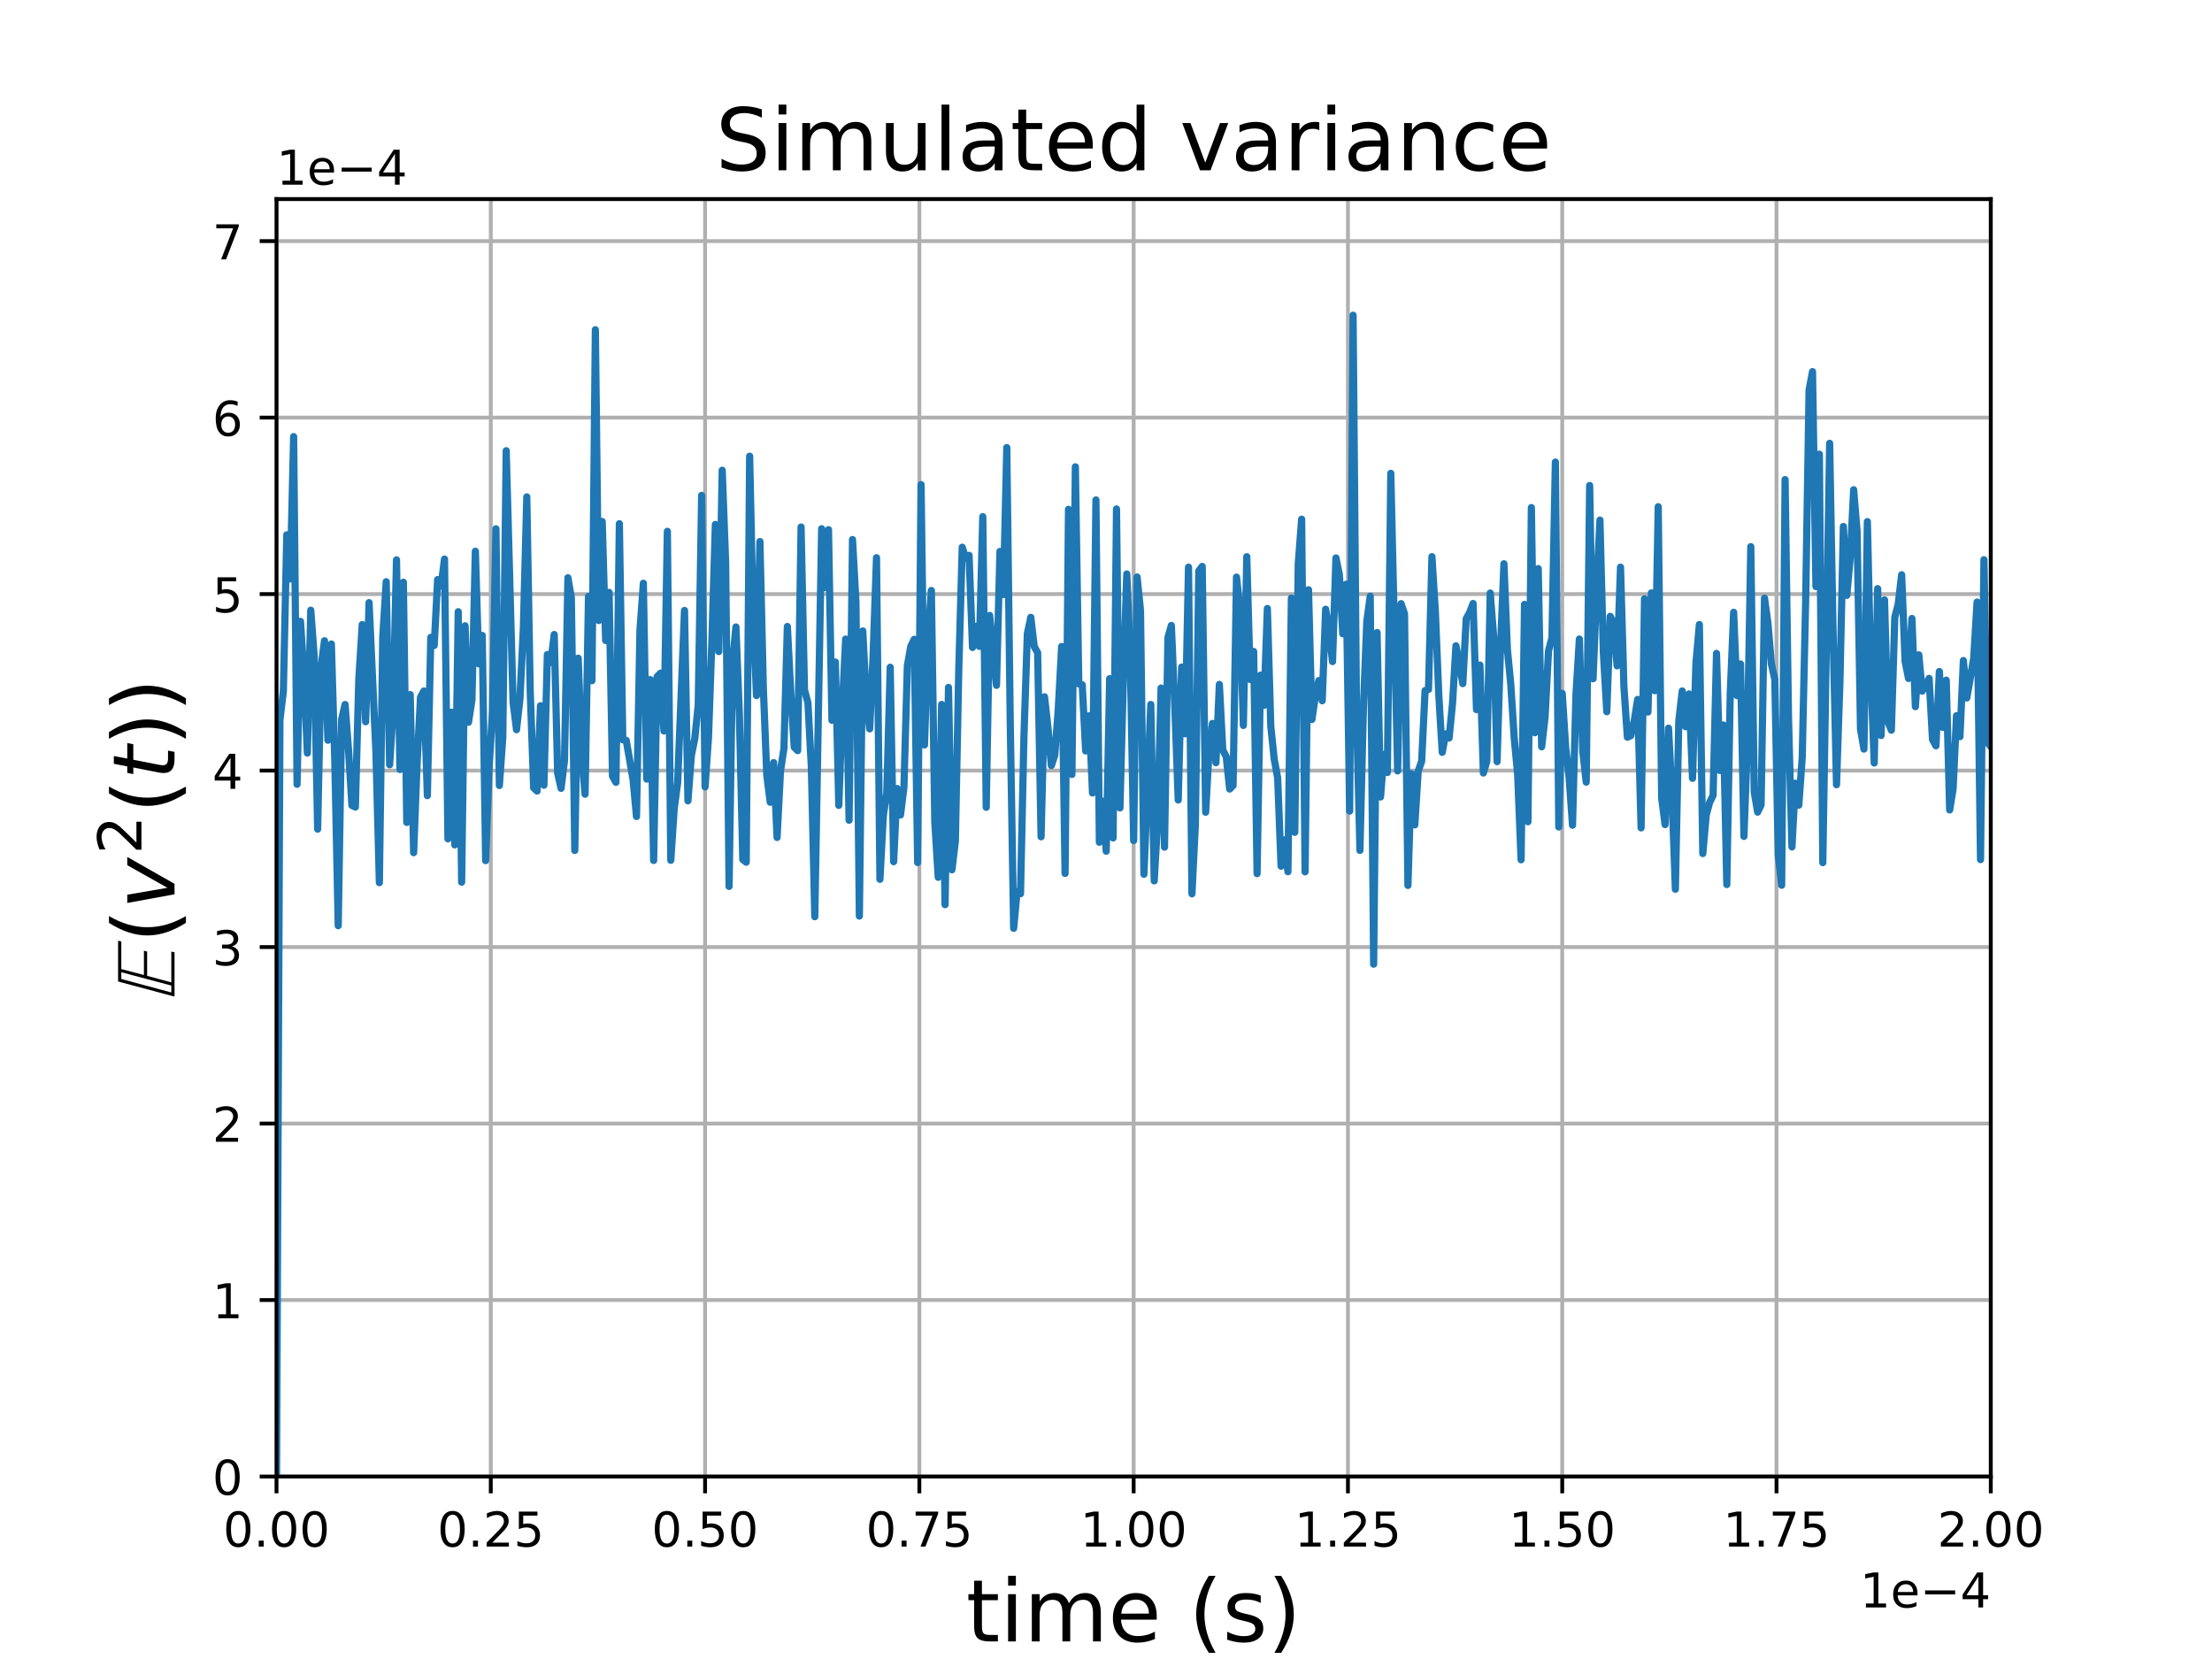 <?xml version="1.0" encoding="utf-8" standalone="no"?>
<!DOCTYPE svg PUBLIC "-//W3C//DTD SVG 1.1//EN"
  "http://www.w3.org/Graphics/SVG/1.1/DTD/svg11.dtd">
<!-- Created with matplotlib (http://matplotlib.org/) -->
<svg height="345.6pt" version="1.1" viewBox="0 0 460.8 345.6" width="460.8pt" xmlns="http://www.w3.org/2000/svg" xmlns:xlink="http://www.w3.org/1999/xlink">
 <defs>
  <style type="text/css">
*{stroke-linecap:butt;stroke-linejoin:round;}
  </style>
 </defs>
 <g id="figure_1">
  <g id="patch_1">
   <path d="M 0 345.6 
L 460.8 345.6 
L 460.8 0 
L 0 0 
z
" style="fill:#ffffff;"/>
  </g>
  <g id="axes_1">
   <g id="patch_2">
    <path d="M 57.6 307.584 
L 414.72 307.584 
L 414.72 41.472 
L 57.6 41.472 
z
" style="fill:#ffffff;"/>
   </g>
   <g id="matplotlib.axis_1">
    <g id="xtick_1">
     <g id="line2d_1">
      <path clip-path="url(#p6c1ec635d7)" d="M 57.6 307.584 
L 57.6 41.472 
" style="fill:none;stroke:#b0b0b0;stroke-linecap:square;stroke-width:0.8;"/>
     </g>
     <g id="line2d_2">
      <defs>
       <path d="M 0 0 
L 0 3.5 
" id="me4e02d1279" style="stroke:#000000;stroke-width:0.8;"/>
      </defs>
      <g>
       <use style="stroke:#000000;stroke-width:0.8;" x="57.6" xlink:href="#me4e02d1279" y="307.584"/>
      </g>
     </g>
     <g id="text_1">
      <!-- 0.00 -->
      <defs>
       <path d="M 31.781 66.406 
Q 24.172 66.406 20.328 58.906 
Q 16.5 51.422 16.5 36.375 
Q 16.5 21.391 20.328 13.891 
Q 24.172 6.391 31.781 6.391 
Q 39.453 6.391 43.281 13.891 
Q 47.125 21.391 47.125 36.375 
Q 47.125 51.422 43.281 58.906 
Q 39.453 66.406 31.781 66.406 
z
M 31.781 74.219 
Q 44.047 74.219 50.516 64.516 
Q 56.984 54.828 56.984 36.375 
Q 56.984 17.969 50.516 8.266 
Q 44.047 -1.422 31.781 -1.422 
Q 19.531 -1.422 13.062 8.266 
Q 6.594 17.969 6.594 36.375 
Q 6.594 54.828 13.062 64.516 
Q 19.531 74.219 31.781 74.219 
z
" id="DejaVuSans-30"/>
       <path d="M 10.688 12.406 
L 21 12.406 
L 21 0 
L 10.688 0 
z
" id="DejaVuSans-2e"/>
      </defs>
      <g transform="translate(46.467 322.182)scale(0.1 -0.1)">
       <use xlink:href="#DejaVuSans-30"/>
       <use x="63.623" xlink:href="#DejaVuSans-2e"/>
       <use x="95.41" xlink:href="#DejaVuSans-30"/>
       <use x="159.033" xlink:href="#DejaVuSans-30"/>
      </g>
     </g>
    </g>
    <g id="xtick_2">
     <g id="line2d_3">
      <path clip-path="url(#p6c1ec635d7)" d="M 102.24 307.584 
L 102.24 41.472 
" style="fill:none;stroke:#b0b0b0;stroke-linecap:square;stroke-width:0.8;"/>
     </g>
     <g id="line2d_4">
      <g>
       <use style="stroke:#000000;stroke-width:0.8;" x="102.24" xlink:href="#me4e02d1279" y="307.584"/>
      </g>
     </g>
     <g id="text_2">
      <!-- 0.25 -->
      <defs>
       <path d="M 19.188 8.297 
L 53.609 8.297 
L 53.609 0 
L 7.328 0 
L 7.328 8.297 
Q 12.938 14.109 22.625 23.891 
Q 32.328 33.688 34.812 36.531 
Q 39.547 41.844 41.422 45.531 
Q 43.312 49.219 43.312 52.781 
Q 43.312 58.594 39.234 62.25 
Q 35.156 65.922 28.609 65.922 
Q 23.969 65.922 18.812 64.312 
Q 13.672 62.703 7.812 59.422 
L 7.812 69.391 
Q 13.766 71.781 18.938 73 
Q 24.125 74.219 28.422 74.219 
Q 39.75 74.219 46.484 68.547 
Q 53.219 62.891 53.219 53.422 
Q 53.219 48.922 51.531 44.891 
Q 49.859 40.875 45.406 35.406 
Q 44.188 33.984 37.641 27.219 
Q 31.109 20.453 19.188 8.297 
z
" id="DejaVuSans-32"/>
       <path d="M 10.797 72.906 
L 49.516 72.906 
L 49.516 64.594 
L 19.828 64.594 
L 19.828 46.734 
Q 21.969 47.469 24.109 47.828 
Q 26.266 48.188 28.422 48.188 
Q 40.625 48.188 47.75 41.5 
Q 54.891 34.812 54.891 23.391 
Q 54.891 11.625 47.562 5.094 
Q 40.234 -1.422 26.906 -1.422 
Q 22.312 -1.422 17.547 -0.641 
Q 12.797 0.141 7.719 1.703 
L 7.719 11.625 
Q 12.109 9.234 16.797 8.062 
Q 21.484 6.891 26.703 6.891 
Q 35.156 6.891 40.078 11.328 
Q 45.016 15.766 45.016 23.391 
Q 45.016 31 40.078 35.438 
Q 35.156 39.891 26.703 39.891 
Q 22.75 39.891 18.812 39.016 
Q 14.891 38.141 10.797 36.281 
z
" id="DejaVuSans-35"/>
      </defs>
      <g transform="translate(91.107 322.182)scale(0.1 -0.1)">
       <use xlink:href="#DejaVuSans-30"/>
       <use x="63.623" xlink:href="#DejaVuSans-2e"/>
       <use x="95.41" xlink:href="#DejaVuSans-32"/>
       <use x="159.033" xlink:href="#DejaVuSans-35"/>
      </g>
     </g>
    </g>
    <g id="xtick_3">
     <g id="line2d_5">
      <path clip-path="url(#p6c1ec635d7)" d="M 146.88 307.584 
L 146.88 41.472 
" style="fill:none;stroke:#b0b0b0;stroke-linecap:square;stroke-width:0.8;"/>
     </g>
     <g id="line2d_6">
      <g>
       <use style="stroke:#000000;stroke-width:0.8;" x="146.88" xlink:href="#me4e02d1279" y="307.584"/>
      </g>
     </g>
     <g id="text_3">
      <!-- 0.50 -->
      <g transform="translate(135.747 322.182)scale(0.1 -0.1)">
       <use xlink:href="#DejaVuSans-30"/>
       <use x="63.623" xlink:href="#DejaVuSans-2e"/>
       <use x="95.41" xlink:href="#DejaVuSans-35"/>
       <use x="159.033" xlink:href="#DejaVuSans-30"/>
      </g>
     </g>
    </g>
    <g id="xtick_4">
     <g id="line2d_7">
      <path clip-path="url(#p6c1ec635d7)" d="M 191.52 307.584 
L 191.52 41.472 
" style="fill:none;stroke:#b0b0b0;stroke-linecap:square;stroke-width:0.8;"/>
     </g>
     <g id="line2d_8">
      <g>
       <use style="stroke:#000000;stroke-width:0.8;" x="191.52" xlink:href="#me4e02d1279" y="307.584"/>
      </g>
     </g>
     <g id="text_4">
      <!-- 0.75 -->
      <defs>
       <path d="M 8.203 72.906 
L 55.078 72.906 
L 55.078 68.703 
L 28.609 0 
L 18.312 0 
L 43.219 64.594 
L 8.203 64.594 
z
" id="DejaVuSans-37"/>
      </defs>
      <g transform="translate(180.387 322.182)scale(0.1 -0.1)">
       <use xlink:href="#DejaVuSans-30"/>
       <use x="63.623" xlink:href="#DejaVuSans-2e"/>
       <use x="95.41" xlink:href="#DejaVuSans-37"/>
       <use x="159.033" xlink:href="#DejaVuSans-35"/>
      </g>
     </g>
    </g>
    <g id="xtick_5">
     <g id="line2d_9">
      <path clip-path="url(#p6c1ec635d7)" d="M 236.16 307.584 
L 236.16 41.472 
" style="fill:none;stroke:#b0b0b0;stroke-linecap:square;stroke-width:0.8;"/>
     </g>
     <g id="line2d_10">
      <g>
       <use style="stroke:#000000;stroke-width:0.8;" x="236.16" xlink:href="#me4e02d1279" y="307.584"/>
      </g>
     </g>
     <g id="text_5">
      <!-- 1.00 -->
      <defs>
       <path d="M 12.406 8.297 
L 28.516 8.297 
L 28.516 63.922 
L 10.984 60.406 
L 10.984 69.391 
L 28.422 72.906 
L 38.281 72.906 
L 38.281 8.297 
L 54.391 8.297 
L 54.391 0 
L 12.406 0 
z
" id="DejaVuSans-31"/>
      </defs>
      <g transform="translate(225.027 322.182)scale(0.1 -0.1)">
       <use xlink:href="#DejaVuSans-31"/>
       <use x="63.623" xlink:href="#DejaVuSans-2e"/>
       <use x="95.41" xlink:href="#DejaVuSans-30"/>
       <use x="159.033" xlink:href="#DejaVuSans-30"/>
      </g>
     </g>
    </g>
    <g id="xtick_6">
     <g id="line2d_11">
      <path clip-path="url(#p6c1ec635d7)" d="M 280.8 307.584 
L 280.8 41.472 
" style="fill:none;stroke:#b0b0b0;stroke-linecap:square;stroke-width:0.8;"/>
     </g>
     <g id="line2d_12">
      <g>
       <use style="stroke:#000000;stroke-width:0.8;" x="280.8" xlink:href="#me4e02d1279" y="307.584"/>
      </g>
     </g>
     <g id="text_6">
      <!-- 1.25 -->
      <g transform="translate(269.667 322.182)scale(0.1 -0.1)">
       <use xlink:href="#DejaVuSans-31"/>
       <use x="63.623" xlink:href="#DejaVuSans-2e"/>
       <use x="95.41" xlink:href="#DejaVuSans-32"/>
       <use x="159.033" xlink:href="#DejaVuSans-35"/>
      </g>
     </g>
    </g>
    <g id="xtick_7">
     <g id="line2d_13">
      <path clip-path="url(#p6c1ec635d7)" d="M 325.44 307.584 
L 325.44 41.472 
" style="fill:none;stroke:#b0b0b0;stroke-linecap:square;stroke-width:0.8;"/>
     </g>
     <g id="line2d_14">
      <g>
       <use style="stroke:#000000;stroke-width:0.8;" x="325.44" xlink:href="#me4e02d1279" y="307.584"/>
      </g>
     </g>
     <g id="text_7">
      <!-- 1.50 -->
      <g transform="translate(314.307 322.182)scale(0.1 -0.1)">
       <use xlink:href="#DejaVuSans-31"/>
       <use x="63.623" xlink:href="#DejaVuSans-2e"/>
       <use x="95.41" xlink:href="#DejaVuSans-35"/>
       <use x="159.033" xlink:href="#DejaVuSans-30"/>
      </g>
     </g>
    </g>
    <g id="xtick_8">
     <g id="line2d_15">
      <path clip-path="url(#p6c1ec635d7)" d="M 370.08 307.584 
L 370.08 41.472 
" style="fill:none;stroke:#b0b0b0;stroke-linecap:square;stroke-width:0.8;"/>
     </g>
     <g id="line2d_16">
      <g>
       <use style="stroke:#000000;stroke-width:0.8;" x="370.08" xlink:href="#me4e02d1279" y="307.584"/>
      </g>
     </g>
     <g id="text_8">
      <!-- 1.75 -->
      <g transform="translate(358.947 322.182)scale(0.1 -0.1)">
       <use xlink:href="#DejaVuSans-31"/>
       <use x="63.623" xlink:href="#DejaVuSans-2e"/>
       <use x="95.41" xlink:href="#DejaVuSans-37"/>
       <use x="159.033" xlink:href="#DejaVuSans-35"/>
      </g>
     </g>
    </g>
    <g id="xtick_9">
     <g id="line2d_17">
      <path clip-path="url(#p6c1ec635d7)" d="M 414.72 307.584 
L 414.72 41.472 
" style="fill:none;stroke:#b0b0b0;stroke-linecap:square;stroke-width:0.8;"/>
     </g>
     <g id="line2d_18">
      <g>
       <use style="stroke:#000000;stroke-width:0.8;" x="414.72" xlink:href="#me4e02d1279" y="307.584"/>
      </g>
     </g>
     <g id="text_9">
      <!-- 2.00 -->
      <g transform="translate(403.587 322.182)scale(0.1 -0.1)">
       <use xlink:href="#DejaVuSans-32"/>
       <use x="63.623" xlink:href="#DejaVuSans-2e"/>
       <use x="95.41" xlink:href="#DejaVuSans-30"/>
       <use x="159.033" xlink:href="#DejaVuSans-30"/>
      </g>
     </g>
    </g>
    <g id="text_10">
     <!-- time (s) -->
     <defs>
      <path d="M 18.312 70.219 
L 18.312 54.688 
L 36.812 54.688 
L 36.812 47.703 
L 18.312 47.703 
L 18.312 18.016 
Q 18.312 11.328 20.141 9.422 
Q 21.969 7.516 27.594 7.516 
L 36.812 7.516 
L 36.812 0 
L 27.594 0 
Q 17.188 0 13.234 3.875 
Q 9.281 7.766 9.281 18.016 
L 9.281 47.703 
L 2.688 47.703 
L 2.688 54.688 
L 9.281 54.688 
L 9.281 70.219 
z
" id="DejaVuSans-74"/>
      <path d="M 9.422 54.688 
L 18.406 54.688 
L 18.406 0 
L 9.422 0 
z
M 9.422 75.984 
L 18.406 75.984 
L 18.406 64.594 
L 9.422 64.594 
z
" id="DejaVuSans-69"/>
      <path d="M 52 44.188 
Q 55.375 50.25 60.062 53.125 
Q 64.75 56 71.094 56 
Q 79.641 56 84.281 50.016 
Q 88.922 44.047 88.922 33.016 
L 88.922 0 
L 79.891 0 
L 79.891 32.719 
Q 79.891 40.578 77.094 44.375 
Q 74.312 48.188 68.609 48.188 
Q 61.625 48.188 57.562 43.547 
Q 53.516 38.922 53.516 30.906 
L 53.516 0 
L 44.484 0 
L 44.484 32.719 
Q 44.484 40.625 41.703 44.406 
Q 38.922 48.188 33.109 48.188 
Q 26.219 48.188 22.156 43.531 
Q 18.109 38.875 18.109 30.906 
L 18.109 0 
L 9.078 0 
L 9.078 54.688 
L 18.109 54.688 
L 18.109 46.188 
Q 21.188 51.219 25.484 53.609 
Q 29.781 56 35.688 56 
Q 41.656 56 45.828 52.969 
Q 50 49.953 52 44.188 
z
" id="DejaVuSans-6d"/>
      <path d="M 56.203 29.594 
L 56.203 25.203 
L 14.891 25.203 
Q 15.484 15.922 20.484 11.062 
Q 25.484 6.203 34.422 6.203 
Q 39.594 6.203 44.453 7.469 
Q 49.312 8.734 54.109 11.281 
L 54.109 2.781 
Q 49.266 0.734 44.188 -0.344 
Q 39.109 -1.422 33.891 -1.422 
Q 20.797 -1.422 13.156 6.188 
Q 5.516 13.812 5.516 26.812 
Q 5.516 40.234 12.766 48.109 
Q 20.016 56 32.328 56 
Q 43.359 56 49.781 48.891 
Q 56.203 41.797 56.203 29.594 
z
M 47.219 32.234 
Q 47.125 39.594 43.094 43.984 
Q 39.062 48.391 32.422 48.391 
Q 24.906 48.391 20.391 44.141 
Q 15.875 39.891 15.188 32.172 
z
" id="DejaVuSans-65"/>
      <path id="DejaVuSans-20"/>
      <path d="M 31 75.875 
Q 24.469 64.656 21.281 53.656 
Q 18.109 42.672 18.109 31.391 
Q 18.109 20.125 21.312 9.062 
Q 24.516 -2 31 -13.188 
L 23.188 -13.188 
Q 15.875 -1.703 12.234 9.375 
Q 8.594 20.453 8.594 31.391 
Q 8.594 42.281 12.203 53.312 
Q 15.828 64.359 23.188 75.875 
z
" id="DejaVuSans-28"/>
      <path d="M 44.281 53.078 
L 44.281 44.578 
Q 40.484 46.531 36.375 47.5 
Q 32.281 48.484 27.875 48.484 
Q 21.188 48.484 17.844 46.438 
Q 14.5 44.391 14.5 40.281 
Q 14.5 37.156 16.891 35.375 
Q 19.281 33.594 26.516 31.984 
L 29.594 31.297 
Q 39.156 29.25 43.188 25.516 
Q 47.219 21.781 47.219 15.094 
Q 47.219 7.469 41.188 3.016 
Q 35.156 -1.422 24.609 -1.422 
Q 20.219 -1.422 15.453 -0.562 
Q 10.688 0.297 5.422 2 
L 5.422 11.281 
Q 10.406 8.688 15.234 7.391 
Q 20.062 6.109 24.812 6.109 
Q 31.156 6.109 34.562 8.281 
Q 37.984 10.453 37.984 14.406 
Q 37.984 18.062 35.516 20.016 
Q 33.062 21.969 24.703 23.781 
L 21.578 24.516 
Q 13.234 26.266 9.516 29.906 
Q 5.812 33.547 5.812 39.891 
Q 5.812 47.609 11.281 51.797 
Q 16.75 56 26.812 56 
Q 31.781 56 36.172 55.266 
Q 40.578 54.547 44.281 53.078 
z
" id="DejaVuSans-73"/>
      <path d="M 8.016 75.875 
L 15.828 75.875 
Q 23.141 64.359 26.781 53.312 
Q 30.422 42.281 30.422 31.391 
Q 30.422 20.453 26.781 9.375 
Q 23.141 -1.703 15.828 -13.188 
L 8.016 -13.188 
Q 14.5 -2 17.703 9.062 
Q 20.906 20.125 20.906 31.391 
Q 20.906 42.672 17.703 53.656 
Q 14.5 64.656 8.016 75.875 
z
" id="DejaVuSans-29"/>
     </defs>
     <g transform="translate(201.255 341.939)scale(0.18 -0.18)">
      <use xlink:href="#DejaVuSans-74"/>
      <use x="39.209" xlink:href="#DejaVuSans-69"/>
      <use x="66.992" xlink:href="#DejaVuSans-6d"/>
      <use x="164.404" xlink:href="#DejaVuSans-65"/>
      <use x="225.928" xlink:href="#DejaVuSans-20"/>
      <use x="257.715" xlink:href="#DejaVuSans-28"/>
      <use x="296.729" xlink:href="#DejaVuSans-73"/>
      <use x="348.828" xlink:href="#DejaVuSans-29"/>
     </g>
    </g>
    <g id="text_11">
     <!-- 1e−4 -->
     <defs>
      <path d="M 10.594 35.5 
L 73.188 35.5 
L 73.188 27.203 
L 10.594 27.203 
z
" id="DejaVuSans-2212"/>
      <path d="M 37.797 64.312 
L 12.891 25.391 
L 37.797 25.391 
z
M 35.203 72.906 
L 47.609 72.906 
L 47.609 25.391 
L 58.016 25.391 
L 58.016 17.188 
L 47.609 17.188 
L 47.609 0 
L 37.797 0 
L 37.797 17.188 
L 4.891 17.188 
L 4.891 26.703 
z
" id="DejaVuSans-34"/>
     </defs>
     <g transform="translate(387.462 334.861)scale(0.1 -0.1)">
      <use xlink:href="#DejaVuSans-31"/>
      <use x="63.623" xlink:href="#DejaVuSans-65"/>
      <use x="125.146" xlink:href="#DejaVuSans-2212"/>
      <use x="208.936" xlink:href="#DejaVuSans-34"/>
     </g>
    </g>
   </g>
   <g id="matplotlib.axis_2">
    <g id="ytick_1">
     <g id="line2d_19">
      <path clip-path="url(#p6c1ec635d7)" d="M 57.6 307.584 
L 414.72 307.584 
" style="fill:none;stroke:#b0b0b0;stroke-linecap:square;stroke-width:0.8;"/>
     </g>
     <g id="line2d_20">
      <defs>
       <path d="M 0 0 
L -3.5 0 
" id="mc9fa2ebc63" style="stroke:#000000;stroke-width:0.8;"/>
      </defs>
      <g>
       <use style="stroke:#000000;stroke-width:0.8;" x="57.6" xlink:href="#mc9fa2ebc63" y="307.584"/>
      </g>
     </g>
     <g id="text_12">
      <!-- 0 -->
      <g transform="translate(44.237 311.383)scale(0.1 -0.1)">
       <use xlink:href="#DejaVuSans-30"/>
      </g>
     </g>
    </g>
    <g id="ytick_2">
     <g id="line2d_21">
      <path clip-path="url(#p6c1ec635d7)" d="M 57.6 270.818 
L 414.72 270.818 
" style="fill:none;stroke:#b0b0b0;stroke-linecap:square;stroke-width:0.8;"/>
     </g>
     <g id="line2d_22">
      <g>
       <use style="stroke:#000000;stroke-width:0.8;" x="57.6" xlink:href="#mc9fa2ebc63" y="270.818"/>
      </g>
     </g>
     <g id="text_13">
      <!-- 1 -->
      <g transform="translate(44.237 274.618)scale(0.1 -0.1)">
       <use xlink:href="#DejaVuSans-31"/>
      </g>
     </g>
    </g>
    <g id="ytick_3">
     <g id="line2d_23">
      <path clip-path="url(#p6c1ec635d7)" d="M 57.6 234.053 
L 414.72 234.053 
" style="fill:none;stroke:#b0b0b0;stroke-linecap:square;stroke-width:0.8;"/>
     </g>
     <g id="line2d_24">
      <g>
       <use style="stroke:#000000;stroke-width:0.8;" x="57.6" xlink:href="#mc9fa2ebc63" y="234.053"/>
      </g>
     </g>
     <g id="text_14">
      <!-- 2 -->
      <g transform="translate(44.237 237.852)scale(0.1 -0.1)">
       <use xlink:href="#DejaVuSans-32"/>
      </g>
     </g>
    </g>
    <g id="ytick_4">
     <g id="line2d_25">
      <path clip-path="url(#p6c1ec635d7)" d="M 57.6 197.287 
L 414.72 197.287 
" style="fill:none;stroke:#b0b0b0;stroke-linecap:square;stroke-width:0.8;"/>
     </g>
     <g id="line2d_26">
      <g>
       <use style="stroke:#000000;stroke-width:0.8;" x="57.6" xlink:href="#mc9fa2ebc63" y="197.287"/>
      </g>
     </g>
     <g id="text_15">
      <!-- 3 -->
      <defs>
       <path d="M 40.578 39.312 
Q 47.656 37.797 51.625 33 
Q 55.609 28.219 55.609 21.188 
Q 55.609 10.406 48.188 4.484 
Q 40.766 -1.422 27.094 -1.422 
Q 22.516 -1.422 17.656 -0.516 
Q 12.797 0.391 7.625 2.203 
L 7.625 11.719 
Q 11.719 9.328 16.594 8.109 
Q 21.484 6.891 26.812 6.891 
Q 36.078 6.891 40.938 10.547 
Q 45.797 14.203 45.797 21.188 
Q 45.797 27.641 41.281 31.266 
Q 36.766 34.906 28.719 34.906 
L 20.219 34.906 
L 20.219 43.016 
L 29.109 43.016 
Q 36.375 43.016 40.234 45.922 
Q 44.094 48.828 44.094 54.297 
Q 44.094 59.906 40.109 62.906 
Q 36.141 65.922 28.719 65.922 
Q 24.656 65.922 20.016 65.031 
Q 15.375 64.156 9.812 62.312 
L 9.812 71.094 
Q 15.438 72.656 20.344 73.438 
Q 25.25 74.219 29.594 74.219 
Q 40.828 74.219 47.359 69.109 
Q 53.906 64.016 53.906 55.328 
Q 53.906 49.266 50.438 45.094 
Q 46.969 40.922 40.578 39.312 
z
" id="DejaVuSans-33"/>
      </defs>
      <g transform="translate(44.237 201.087)scale(0.1 -0.1)">
       <use xlink:href="#DejaVuSans-33"/>
      </g>
     </g>
    </g>
    <g id="ytick_5">
     <g id="line2d_27">
      <path clip-path="url(#p6c1ec635d7)" d="M 57.6 160.522 
L 414.72 160.522 
" style="fill:none;stroke:#b0b0b0;stroke-linecap:square;stroke-width:0.8;"/>
     </g>
     <g id="line2d_28">
      <g>
       <use style="stroke:#000000;stroke-width:0.8;" x="57.6" xlink:href="#mc9fa2ebc63" y="160.522"/>
      </g>
     </g>
     <g id="text_16">
      <!-- 4 -->
      <g transform="translate(44.237 164.321)scale(0.1 -0.1)">
       <use xlink:href="#DejaVuSans-34"/>
      </g>
     </g>
    </g>
    <g id="ytick_6">
     <g id="line2d_29">
      <path clip-path="url(#p6c1ec635d7)" d="M 57.6 123.756 
L 414.72 123.756 
" style="fill:none;stroke:#b0b0b0;stroke-linecap:square;stroke-width:0.8;"/>
     </g>
     <g id="line2d_30">
      <g>
       <use style="stroke:#000000;stroke-width:0.8;" x="57.6" xlink:href="#mc9fa2ebc63" y="123.756"/>
      </g>
     </g>
     <g id="text_17">
      <!-- 5 -->
      <g transform="translate(44.237 127.556)scale(0.1 -0.1)">
       <use xlink:href="#DejaVuSans-35"/>
      </g>
     </g>
    </g>
    <g id="ytick_7">
     <g id="line2d_31">
      <path clip-path="url(#p6c1ec635d7)" d="M 57.6 86.991 
L 414.72 86.991 
" style="fill:none;stroke:#b0b0b0;stroke-linecap:square;stroke-width:0.8;"/>
     </g>
     <g id="line2d_32">
      <g>
       <use style="stroke:#000000;stroke-width:0.8;" x="57.6" xlink:href="#mc9fa2ebc63" y="86.991"/>
      </g>
     </g>
     <g id="text_18">
      <!-- 6 -->
      <defs>
       <path d="M 33.016 40.375 
Q 26.375 40.375 22.484 35.828 
Q 18.609 31.297 18.609 23.391 
Q 18.609 15.531 22.484 10.953 
Q 26.375 6.391 33.016 6.391 
Q 39.656 6.391 43.531 10.953 
Q 47.406 15.531 47.406 23.391 
Q 47.406 31.297 43.531 35.828 
Q 39.656 40.375 33.016 40.375 
z
M 52.594 71.297 
L 52.594 62.312 
Q 48.875 64.062 45.094 64.984 
Q 41.312 65.922 37.594 65.922 
Q 27.828 65.922 22.672 59.328 
Q 17.531 52.734 16.797 39.406 
Q 19.672 43.656 24.016 45.922 
Q 28.375 48.188 33.594 48.188 
Q 44.578 48.188 50.953 41.516 
Q 57.328 34.859 57.328 23.391 
Q 57.328 12.156 50.688 5.359 
Q 44.047 -1.422 33.016 -1.422 
Q 20.359 -1.422 13.672 8.266 
Q 6.984 17.969 6.984 36.375 
Q 6.984 53.656 15.188 63.938 
Q 23.391 74.219 37.203 74.219 
Q 40.922 74.219 44.703 73.484 
Q 48.484 72.75 52.594 71.297 
z
" id="DejaVuSans-36"/>
      </defs>
      <g transform="translate(44.237 90.79)scale(0.1 -0.1)">
       <use xlink:href="#DejaVuSans-36"/>
      </g>
     </g>
    </g>
    <g id="ytick_8">
     <g id="line2d_33">
      <path clip-path="url(#p6c1ec635d7)" d="M 57.6 50.225 
L 414.72 50.225 
" style="fill:none;stroke:#b0b0b0;stroke-linecap:square;stroke-width:0.8;"/>
     </g>
     <g id="line2d_34">
      <g>
       <use style="stroke:#000000;stroke-width:0.8;" x="57.6" xlink:href="#mc9fa2ebc63" y="50.225"/>
      </g>
     </g>
     <g id="text_19">
      <!-- 7 -->
      <g transform="translate(44.237 54.025)scale(0.1 -0.1)">
       <use xlink:href="#DejaVuSans-37"/>
      </g>
     </g>
    </g>
    <g id="text_20">
     <!-- $\mathbb{E}(v^2(t))$ -->
     <defs>
      <path d="M 66.406 65.297 
L 65.5 61.594 
L 33.594 61.594 
L 26.703 35.406 
L 54.906 35.406 
L 53.797 31.703 
L 25.703 31.703 
L 18.203 3.703 
L 53.797 3.703 
L 53 0 
L 1.703 0 
L 19.203 65.297 
z
M 29.906 61.594 
L 22.094 61.594 
L 6.5 3.703 
L 14.5 3.703 
z
" id="STIXNonUnicode-Italic-e156"/>
      <path d="M 7.172 54.688 
L 16.703 54.688 
L 24.703 8.203 
L 50.875 54.688 
L 60.406 54.688 
L 29.297 0 
L 17.188 0 
z
" id="DejaVuSans-Oblique-76"/>
      <path d="M 42.281 54.688 
L 40.922 47.703 
L 23 47.703 
L 17.188 18.016 
Q 16.891 16.359 16.75 15.234 
Q 16.609 14.109 16.609 13.484 
Q 16.609 10.359 18.484 8.938 
Q 20.359 7.516 24.516 7.516 
L 33.594 7.516 
L 32.078 0 
L 23.484 0 
Q 15.484 0 11.547 3.125 
Q 7.625 6.25 7.625 12.594 
Q 7.625 13.719 7.766 15.062 
Q 7.906 16.406 8.203 18.016 
L 14.016 47.703 
L 6.391 47.703 
L 7.812 54.688 
L 15.281 54.688 
L 18.312 70.219 
L 27.297 70.219 
L 24.312 54.688 
z
" id="DejaVuSans-Oblique-74"/>
     </defs>
     <g transform="translate(36.494 207.918)rotate(-90)scale(0.18 -0.18)">
      <use transform="translate(0 0.766)" xlink:href="#STIXNonUnicode-Italic-e156"/>
      <use transform="translate(63.9 0.766)" xlink:href="#DejaVuSans-28"/>
      <use transform="translate(102.914 0.766)" xlink:href="#DejaVuSans-Oblique-76"/>
      <use transform="translate(166.559 39.047)scale(0.7)" xlink:href="#DejaVuSans-32"/>
      <use transform="translate(213.83 0.766)" xlink:href="#DejaVuSans-28"/>
      <use transform="translate(252.844 0.766)" xlink:href="#DejaVuSans-Oblique-74"/>
      <use transform="translate(292.053 0.766)" xlink:href="#DejaVuSans-29"/>
      <use transform="translate(331.066 0.766)" xlink:href="#DejaVuSans-29"/>
     </g>
    </g>
    <g id="text_21">
     <!-- 1e−4 -->
     <g transform="translate(57.6 38.472)scale(0.1 -0.1)">
      <use xlink:href="#DejaVuSans-31"/>
      <use x="63.623" xlink:href="#DejaVuSans-65"/>
      <use x="125.146" xlink:href="#DejaVuSans-2212"/>
      <use x="208.936" xlink:href="#DejaVuSans-34"/>
     </g>
    </g>
   </g>
   <g id="line2d_35">
    <path clip-path="url(#p6c1ec635d7)" d="M 57.6 307.584 
L 58.314 150.011 
L 59.028 143.996 
L 59.743 111.409 
L 60.457 120.6 
L 61.171 90.956 
L 61.885 163.388 
L 62.6 129.439 
L 63.314 140.609 
L 64.028 156.877 
L 64.742 127.117 
L 65.457 136.759 
L 66.171 172.726 
L 66.885 138.888 
L 67.599 133.484 
L 68.314 154.205 
L 69.028 134.157 
L 69.742 158.449 
L 70.456 192.836 
L 71.171 149.816 
L 71.885 146.766 
L 72.599 156.151 
L 73.313 167.786 
L 74.028 168.125 
L 74.742 141.584 
L 75.456 130.112 
L 76.17 150.355 
L 76.884 125.54 
L 78.313 156.661 
L 79.027 183.876 
L 79.741 132.566 
L 80.456 121.179 
L 81.17 159.317 
L 81.884 147.937 
L 82.598 116.632 
L 83.313 160.3 
L 84.027 121.291 
L 84.741 171.326 
L 85.455 144.698 
L 86.17 177.627 
L 86.884 159.135 
L 87.598 145.243 
L 88.312 143.95 
L 89.027 165.744 
L 89.741 132.774 
L 90.455 134.466 
L 91.169 120.738 
L 91.884 122.074 
L 92.598 116.468 
L 93.312 174.748 
L 94.026 148.354 
L 94.74 176.005 
L 95.455 127.436 
L 96.169 183.768 
L 96.883 130.362 
L 97.597 150.46 
L 98.312 145.846 
L 99.026 114.831 
L 99.74 138.291 
L 100.454 132.363 
L 101.169 179.283 
L 101.883 160.035 
L 102.597 148.254 
L 103.311 110.16 
L 104.026 163.63 
L 104.74 153.599 
L 105.454 93.894 
L 106.883 146.287 
L 107.597 152.013 
L 108.311 145.61 
L 109.025 130.825 
L 109.74 103.512 
L 110.454 144.006 
L 111.168 164.124 
L 111.882 164.789 
L 112.596 147.013 
L 113.311 163.573 
L 114.025 136.342 
L 114.739 138.011 
L 115.453 132.176 
L 116.168 161.065 
L 116.882 164.229 
L 117.596 158.397 
L 118.31 120.357 
L 119.025 124.564 
L 119.739 177.164 
L 120.453 137.113 
L 121.167 157.168 
L 121.882 165.449 
L 122.596 124.246 
L 123.31 141.803 
L 124.024 68.694 
L 124.739 129.265 
L 125.453 108.64 
L 126.167 133.424 
L 126.881 123.406 
L 127.596 161.691 
L 128.31 162.973 
L 129.024 109.095 
L 129.738 154.11 
L 130.452 154.225 
L 131.881 162.435 
L 132.595 170.092 
L 133.309 131.365 
L 134.024 121.499 
L 134.738 162.3 
L 135.452 141.572 
L 136.166 179.252 
L 136.881 140.974 
L 137.595 140.242 
L 138.309 152.273 
L 139.023 110.689 
L 139.738 179.217 
L 140.452 168.445 
L 141.166 163.049 
L 142.595 127.17 
L 143.309 166.826 
L 144.023 157.394 
L 144.737 153.864 
L 145.452 146.892 
L 146.166 103.196 
L 146.88 163.924 
L 147.594 153.592 
L 148.308 133.238 
L 149.023 109.253 
L 149.737 135.733 
L 150.451 97.957 
L 151.165 117.155 
L 151.88 184.653 
L 152.594 137.949 
L 153.308 130.607 
L 154.022 148.773 
L 154.737 179.044 
L 155.451 179.611 
L 156.165 95.03 
L 156.879 127.667 
L 157.594 144.908 
L 158.308 112.811 
L 159.022 143.422 
L 159.736 161.525 
L 160.451 167.12 
L 161.165 158.86 
L 161.879 174.453 
L 162.593 160.568 
L 163.308 155.905 
L 164.022 130.51 
L 164.736 144.316 
L 165.45 155.653 
L 166.164 156.367 
L 166.879 109.786 
L 167.593 143.723 
L 168.307 146.418 
L 169.021 159.81 
L 169.736 190.967 
L 171.164 110.143 
L 171.878 122.406 
L 172.593 110.344 
L 173.307 150.051 
L 174.021 137.926 
L 174.735 167.778 
L 175.45 147.662 
L 176.164 133.128 
L 176.878 170.865 
L 177.592 112.4 
L 178.307 125.323 
L 179.021 190.831 
L 179.735 131.436 
L 180.449 145.511 
L 181.164 151.838 
L 181.878 136.673 
L 182.592 116.179 
L 183.306 183.175 
L 184.02 169.795 
L 184.735 165.225 
L 185.449 138.998 
L 186.163 179.505 
L 186.877 164.263 
L 187.592 169.774 
L 188.306 163.989 
L 189.02 138.679 
L 189.734 134.651 
L 190.449 133.186 
L 191.163 179.681 
L 191.877 100.949 
L 192.591 155.183 
L 193.306 133.077 
L 194.02 123.008 
L 194.734 171.26 
L 195.448 182.76 
L 196.163 146.752 
L 196.877 188.462 
L 197.591 143.201 
L 198.305 181.191 
L 199.02 175.233 
L 199.734 139.325 
L 200.448 113.993 
L 201.162 116.284 
L 201.876 115.685 
L 202.591 134.875 
L 203.305 130.465 
L 204.019 134.658 
L 204.733 107.631 
L 205.448 168.171 
L 206.162 128.21 
L 207.59 142.767 
L 208.305 114.878 
L 209.019 123.876 
L 209.733 93.234 
L 210.447 150.139 
L 211.162 193.385 
L 211.876 185.746 
L 212.59 186.177 
L 213.304 153.406 
L 214.019 131.965 
L 214.733 128.598 
L 215.447 134.678 
L 216.161 135.98 
L 216.876 174.318 
L 217.59 145.156 
L 218.304 151.506 
L 219.018 159.48 
L 219.732 157.303 
L 220.447 147.89 
L 221.161 134.675 
L 221.875 181.952 
L 222.589 106.102 
L 223.304 161.333 
L 224.018 97.246 
L 224.732 142.459 
L 225.446 142.644 
L 226.161 156.437 
L 226.875 149.112 
L 227.589 165.191 
L 228.303 104.147 
L 229.018 175.457 
L 229.732 166.902 
L 230.446 177.321 
L 231.16 141.383 
L 231.875 174.558 
L 232.589 106.031 
L 233.303 168.306 
L 234.017 141.525 
L 234.732 119.568 
L 235.446 136.819 
L 236.16 175.107 
L 236.874 120.197 
L 237.588 127.152 
L 238.303 182.121 
L 239.731 146.751 
L 240.445 183.5 
L 241.16 170.933 
L 241.874 143.327 
L 242.588 176.481 
L 243.302 132.824 
L 244.017 130.288 
L 244.731 147.152 
L 245.445 166.658 
L 246.159 138.959 
L 246.874 152.86 
L 247.588 118.15 
L 248.302 186.196 
L 249.016 171.781 
L 249.731 118.947 
L 250.445 117.993 
L 251.159 169.195 
L 251.873 156.292 
L 252.588 150.703 
L 253.302 158.889 
L 254.016 142.575 
L 254.73 156.246 
L 255.444 157.622 
L 256.159 164.374 
L 256.873 163.633 
L 257.587 120.223 
L 258.301 126.824 
L 259.016 151.123 
L 259.73 115.975 
L 260.444 141.549 
L 261.158 135.711 
L 261.873 181.995 
L 262.587 140.642 
L 263.301 146.941 
L 264.015 126.755 
L 264.73 151.311 
L 265.444 158.168 
L 266.158 162.034 
L 266.872 180.44 
L 267.587 174.955 
L 268.301 181.592 
L 269.015 124.599 
L 269.729 173.388 
L 270.444 117.521 
L 271.158 108.157 
L 271.872 181.618 
L 272.586 122.853 
L 273.3 149.871 
L 274.015 144.966 
L 274.729 141.776 
L 275.443 145.977 
L 276.157 126.918 
L 276.872 131.402 
L 277.586 137.817 
L 278.3 116.228 
L 279.014 119.679 
L 279.729 132.033 
L 280.443 121.705 
L 281.157 168.969 
L 281.871 65.664 
L 282.586 148.319 
L 283.3 177.148 
L 284.014 147.745 
L 284.728 129.426 
L 285.443 124.202 
L 286.157 200.855 
L 286.871 131.77 
L 287.585 166.024 
L 288.3 157.156 
L 289.014 160.931 
L 289.728 98.601 
L 291.156 160.591 
L 291.871 125.749 
L 292.585 127.856 
L 293.299 184.449 
L 294.013 161.169 
L 294.728 171.84 
L 295.442 160.614 
L 296.156 158.578 
L 296.87 143.864 
L 297.585 143.621 
L 298.299 115.962 
L 299.013 127.403 
L 299.727 144.816 
L 300.442 156.727 
L 301.156 152.88 
L 301.87 153.742 
L 302.584 146.573 
L 303.299 134.533 
L 304.013 138.144 
L 304.727 142.409 
L 305.441 128.879 
L 306.156 127.575 
L 306.87 125.718 
L 307.584 147.826 
L 308.298 138.54 
L 309.012 161.027 
L 309.727 158.604 
L 310.441 123.543 
L 311.155 132.609 
L 311.869 158.662 
L 312.584 134.898 
L 313.298 117.443 
L 314.012 135.234 
L 314.726 142.578 
L 315.441 153.777 
L 316.155 161.328 
L 316.869 179.103 
L 317.583 125.908 
L 318.298 171.183 
L 319.012 105.739 
L 319.726 152.648 
L 320.44 118.458 
L 321.155 155.579 
L 321.869 149.386 
L 322.583 135.564 
L 323.297 132.877 
L 324.012 96.261 
L 324.726 172.281 
L 325.44 144.449 
L 326.154 155.643 
L 326.868 161.895 
L 327.583 171.905 
L 328.297 144.759 
L 329.011 133.125 
L 329.725 156.628 
L 330.44 162.934 
L 331.154 101.138 
L 331.868 141.385 
L 332.582 123.26 
L 333.297 108.348 
L 334.011 136.024 
L 334.725 148.268 
L 335.439 128.398 
L 336.154 129.829 
L 336.868 138.701 
L 337.582 118.153 
L 338.296 143.129 
L 339.011 153.577 
L 339.725 153.253 
L 340.439 150.138 
L 341.153 145.703 
L 341.868 172.462 
L 342.582 124.742 
L 343.296 148.336 
L 344.01 123.517 
L 344.724 143.884 
L 345.439 105.561 
L 346.153 166.274 
L 346.867 171.779 
L 347.581 151.687 
L 348.296 165.309 
L 349.01 185.243 
L 349.724 150.167 
L 350.438 143.936 
L 351.153 151.395 
L 351.867 144.559 
L 352.581 162.138 
L 353.295 138.11 
L 354.01 130.098 
L 354.724 177.808 
L 355.438 169.788 
L 356.152 167.139 
L 356.867 165.701 
L 357.581 136.115 
L 358.295 160.515 
L 359.009 151.029 
L 359.724 184.265 
L 360.438 144.55 
L 361.152 127.557 
L 361.866 144.915 
L 362.58 138.311 
L 363.295 174.236 
L 364.009 154.872 
L 364.723 113.878 
L 365.437 164.988 
L 366.152 169.181 
L 366.866 167.682 
L 367.58 124.608 
L 368.294 129.835 
L 369.009 138.336 
L 369.723 141.505 
L 370.437 178.095 
L 371.151 184.416 
L 371.866 99.908 
L 372.58 149.63 
L 373.294 176.433 
L 374.008 163.161 
L 374.723 167.732 
L 375.437 157.821 
L 376.151 125.124 
L 376.865 81.236 
L 377.58 77.417 
L 378.294 122.195 
L 379.008 94.615 
L 379.722 179.699 
L 381.151 92.355 
L 381.865 131.804 
L 382.579 163.471 
L 383.293 141.977 
L 384.008 109.673 
L 384.722 124.026 
L 385.436 116.149 
L 386.15 102.024 
L 386.865 110.682 
L 387.579 151.918 
L 388.293 156.045 
L 389.007 108.663 
L 389.722 140.056 
L 390.436 158.951 
L 391.15 122.622 
L 391.864 153.225 
L 392.579 124.971 
L 393.293 150.347 
L 394.007 152.113 
L 394.721 128.612 
L 395.436 125.823 
L 396.15 119.733 
L 396.864 137.752 
L 397.578 141.34 
L 398.292 128.836 
L 399.007 147.21 
L 399.721 136.415 
L 400.435 143.973 
L 401.149 142.848 
L 401.864 141.322 
L 402.578 154.074 
L 403.292 155.366 
L 404.006 139.893 
L 404.721 151.532 
L 405.435 141.694 
L 406.149 168.728 
L 406.863 164.366 
L 407.578 149.102 
L 408.292 153.467 
L 409.006 137.61 
L 409.72 145.395 
L 411.149 137.206 
L 411.863 125.419 
L 412.577 179.07 
L 413.292 116.601 
L 414.006 154.673 
L 414.72 155.554 
L 414.72 155.554 
" style="fill:none;stroke:#1f77b4;stroke-linecap:square;stroke-width:1.5;"/>
   </g>
   <g id="patch_3">
    <path d="M 57.6 307.584 
L 57.6 41.472 
" style="fill:none;stroke:#000000;stroke-linecap:square;stroke-linejoin:miter;stroke-width:0.8;"/>
   </g>
   <g id="patch_4">
    <path d="M 414.72 307.584 
L 414.72 41.472 
" style="fill:none;stroke:#000000;stroke-linecap:square;stroke-linejoin:miter;stroke-width:0.8;"/>
   </g>
   <g id="patch_5">
    <path d="M 57.6 307.584 
L 414.72 307.584 
" style="fill:none;stroke:#000000;stroke-linecap:square;stroke-linejoin:miter;stroke-width:0.8;"/>
   </g>
   <g id="patch_6">
    <path d="M 57.6 41.472 
L 414.72 41.472 
" style="fill:none;stroke:#000000;stroke-linecap:square;stroke-linejoin:miter;stroke-width:0.8;"/>
   </g>
   <g id="text_22">
    <!-- Simulated variance -->
    <defs>
     <path d="M 53.516 70.516 
L 53.516 60.891 
Q 47.906 63.578 42.922 64.891 
Q 37.938 66.219 33.297 66.219 
Q 25.25 66.219 20.875 63.094 
Q 16.5 59.969 16.5 54.203 
Q 16.5 49.359 19.406 46.891 
Q 22.312 44.438 30.422 42.922 
L 36.375 41.703 
Q 47.406 39.594 52.656 34.297 
Q 57.906 29 57.906 20.125 
Q 57.906 9.516 50.797 4.047 
Q 43.703 -1.422 29.984 -1.422 
Q 24.812 -1.422 18.969 -0.25 
Q 13.141 0.922 6.891 3.219 
L 6.891 13.375 
Q 12.891 10.016 18.656 8.297 
Q 24.422 6.594 29.984 6.594 
Q 38.422 6.594 43.016 9.906 
Q 47.609 13.234 47.609 19.391 
Q 47.609 24.75 44.312 27.781 
Q 41.016 30.812 33.5 32.328 
L 27.484 33.5 
Q 16.453 35.688 11.516 40.375 
Q 6.594 45.062 6.594 53.422 
Q 6.594 63.094 13.406 68.656 
Q 20.219 74.219 32.172 74.219 
Q 37.312 74.219 42.625 73.281 
Q 47.953 72.359 53.516 70.516 
z
" id="DejaVuSans-53"/>
     <path d="M 8.5 21.578 
L 8.5 54.688 
L 17.484 54.688 
L 17.484 21.922 
Q 17.484 14.156 20.5 10.266 
Q 23.531 6.391 29.594 6.391 
Q 36.859 6.391 41.078 11.031 
Q 45.312 15.672 45.312 23.688 
L 45.312 54.688 
L 54.297 54.688 
L 54.297 0 
L 45.312 0 
L 45.312 8.406 
Q 42.047 3.422 37.719 1 
Q 33.406 -1.422 27.688 -1.422 
Q 18.266 -1.422 13.375 4.438 
Q 8.5 10.297 8.5 21.578 
z
M 31.109 56 
z
" id="DejaVuSans-75"/>
     <path d="M 9.422 75.984 
L 18.406 75.984 
L 18.406 0 
L 9.422 0 
z
" id="DejaVuSans-6c"/>
     <path d="M 34.281 27.484 
Q 23.391 27.484 19.188 25 
Q 14.984 22.516 14.984 16.5 
Q 14.984 11.719 18.141 8.906 
Q 21.297 6.109 26.703 6.109 
Q 34.188 6.109 38.703 11.406 
Q 43.219 16.703 43.219 25.484 
L 43.219 27.484 
z
M 52.203 31.203 
L 52.203 0 
L 43.219 0 
L 43.219 8.297 
Q 40.141 3.328 35.547 0.953 
Q 30.953 -1.422 24.312 -1.422 
Q 15.922 -1.422 10.953 3.297 
Q 6 8.016 6 15.922 
Q 6 25.141 12.172 29.828 
Q 18.359 34.516 30.609 34.516 
L 43.219 34.516 
L 43.219 35.406 
Q 43.219 41.609 39.141 45 
Q 35.062 48.391 27.688 48.391 
Q 23 48.391 18.547 47.266 
Q 14.109 46.141 10.016 43.891 
L 10.016 52.203 
Q 14.938 54.109 19.578 55.047 
Q 24.219 56 28.609 56 
Q 40.484 56 46.344 49.844 
Q 52.203 43.703 52.203 31.203 
z
" id="DejaVuSans-61"/>
     <path d="M 45.406 46.391 
L 45.406 75.984 
L 54.391 75.984 
L 54.391 0 
L 45.406 0 
L 45.406 8.203 
Q 42.578 3.328 38.25 0.953 
Q 33.938 -1.422 27.875 -1.422 
Q 17.969 -1.422 11.734 6.484 
Q 5.516 14.406 5.516 27.297 
Q 5.516 40.188 11.734 48.094 
Q 17.969 56 27.875 56 
Q 33.938 56 38.25 53.625 
Q 42.578 51.266 45.406 46.391 
z
M 14.797 27.297 
Q 14.797 17.391 18.875 11.75 
Q 22.953 6.109 30.078 6.109 
Q 37.203 6.109 41.297 11.75 
Q 45.406 17.391 45.406 27.297 
Q 45.406 37.203 41.297 42.844 
Q 37.203 48.484 30.078 48.484 
Q 22.953 48.484 18.875 42.844 
Q 14.797 37.203 14.797 27.297 
z
" id="DejaVuSans-64"/>
     <path d="M 2.984 54.688 
L 12.5 54.688 
L 29.594 8.797 
L 46.688 54.688 
L 56.203 54.688 
L 35.688 0 
L 23.484 0 
z
" id="DejaVuSans-76"/>
     <path d="M 41.109 46.297 
Q 39.594 47.172 37.812 47.578 
Q 36.031 48 33.891 48 
Q 26.266 48 22.188 43.047 
Q 18.109 38.094 18.109 28.812 
L 18.109 0 
L 9.078 0 
L 9.078 54.688 
L 18.109 54.688 
L 18.109 46.188 
Q 20.953 51.172 25.484 53.578 
Q 30.031 56 36.531 56 
Q 37.453 56 38.578 55.875 
Q 39.703 55.766 41.062 55.516 
z
" id="DejaVuSans-72"/>
     <path d="M 54.891 33.016 
L 54.891 0 
L 45.906 0 
L 45.906 32.719 
Q 45.906 40.484 42.875 44.328 
Q 39.844 48.188 33.797 48.188 
Q 26.516 48.188 22.312 43.547 
Q 18.109 38.922 18.109 30.906 
L 18.109 0 
L 9.078 0 
L 9.078 54.688 
L 18.109 54.688 
L 18.109 46.188 
Q 21.344 51.125 25.703 53.562 
Q 30.078 56 35.797 56 
Q 45.219 56 50.047 50.172 
Q 54.891 44.344 54.891 33.016 
z
" id="DejaVuSans-6e"/>
     <path d="M 48.781 52.594 
L 48.781 44.188 
Q 44.969 46.297 41.141 47.344 
Q 37.312 48.391 33.406 48.391 
Q 24.656 48.391 19.812 42.844 
Q 14.984 37.312 14.984 27.297 
Q 14.984 17.281 19.812 11.734 
Q 24.656 6.203 33.406 6.203 
Q 37.312 6.203 41.141 7.25 
Q 44.969 8.297 48.781 10.406 
L 48.781 2.094 
Q 45.016 0.344 40.984 -0.531 
Q 36.969 -1.422 32.422 -1.422 
Q 20.062 -1.422 12.781 6.344 
Q 5.516 14.109 5.516 27.297 
Q 5.516 40.672 12.859 48.328 
Q 20.219 56 33.016 56 
Q 37.156 56 41.109 55.141 
Q 45.062 54.297 48.781 52.594 
z
" id="DejaVuSans-63"/>
    </defs>
    <g transform="translate(149.072 35.472)scale(0.18 -0.18)">
     <use xlink:href="#DejaVuSans-53"/>
     <use x="63.477" xlink:href="#DejaVuSans-69"/>
     <use x="91.26" xlink:href="#DejaVuSans-6d"/>
     <use x="188.672" xlink:href="#DejaVuSans-75"/>
     <use x="252.051" xlink:href="#DejaVuSans-6c"/>
     <use x="279.834" xlink:href="#DejaVuSans-61"/>
     <use x="341.113" xlink:href="#DejaVuSans-74"/>
     <use x="380.322" xlink:href="#DejaVuSans-65"/>
     <use x="441.846" xlink:href="#DejaVuSans-64"/>
     <use x="505.322" xlink:href="#DejaVuSans-20"/>
     <use x="537.109" xlink:href="#DejaVuSans-76"/>
     <use x="596.289" xlink:href="#DejaVuSans-61"/>
     <use x="657.568" xlink:href="#DejaVuSans-72"/>
     <use x="698.682" xlink:href="#DejaVuSans-69"/>
     <use x="726.465" xlink:href="#DejaVuSans-61"/>
     <use x="787.744" xlink:href="#DejaVuSans-6e"/>
     <use x="851.123" xlink:href="#DejaVuSans-63"/>
     <use x="906.104" xlink:href="#DejaVuSans-65"/>
    </g>
   </g>
  </g>
 </g>
 <defs>
  <clipPath id="p6c1ec635d7">
   <rect height="266.112" width="357.12" x="57.6" y="41.472"/>
  </clipPath>
 </defs>
</svg>
